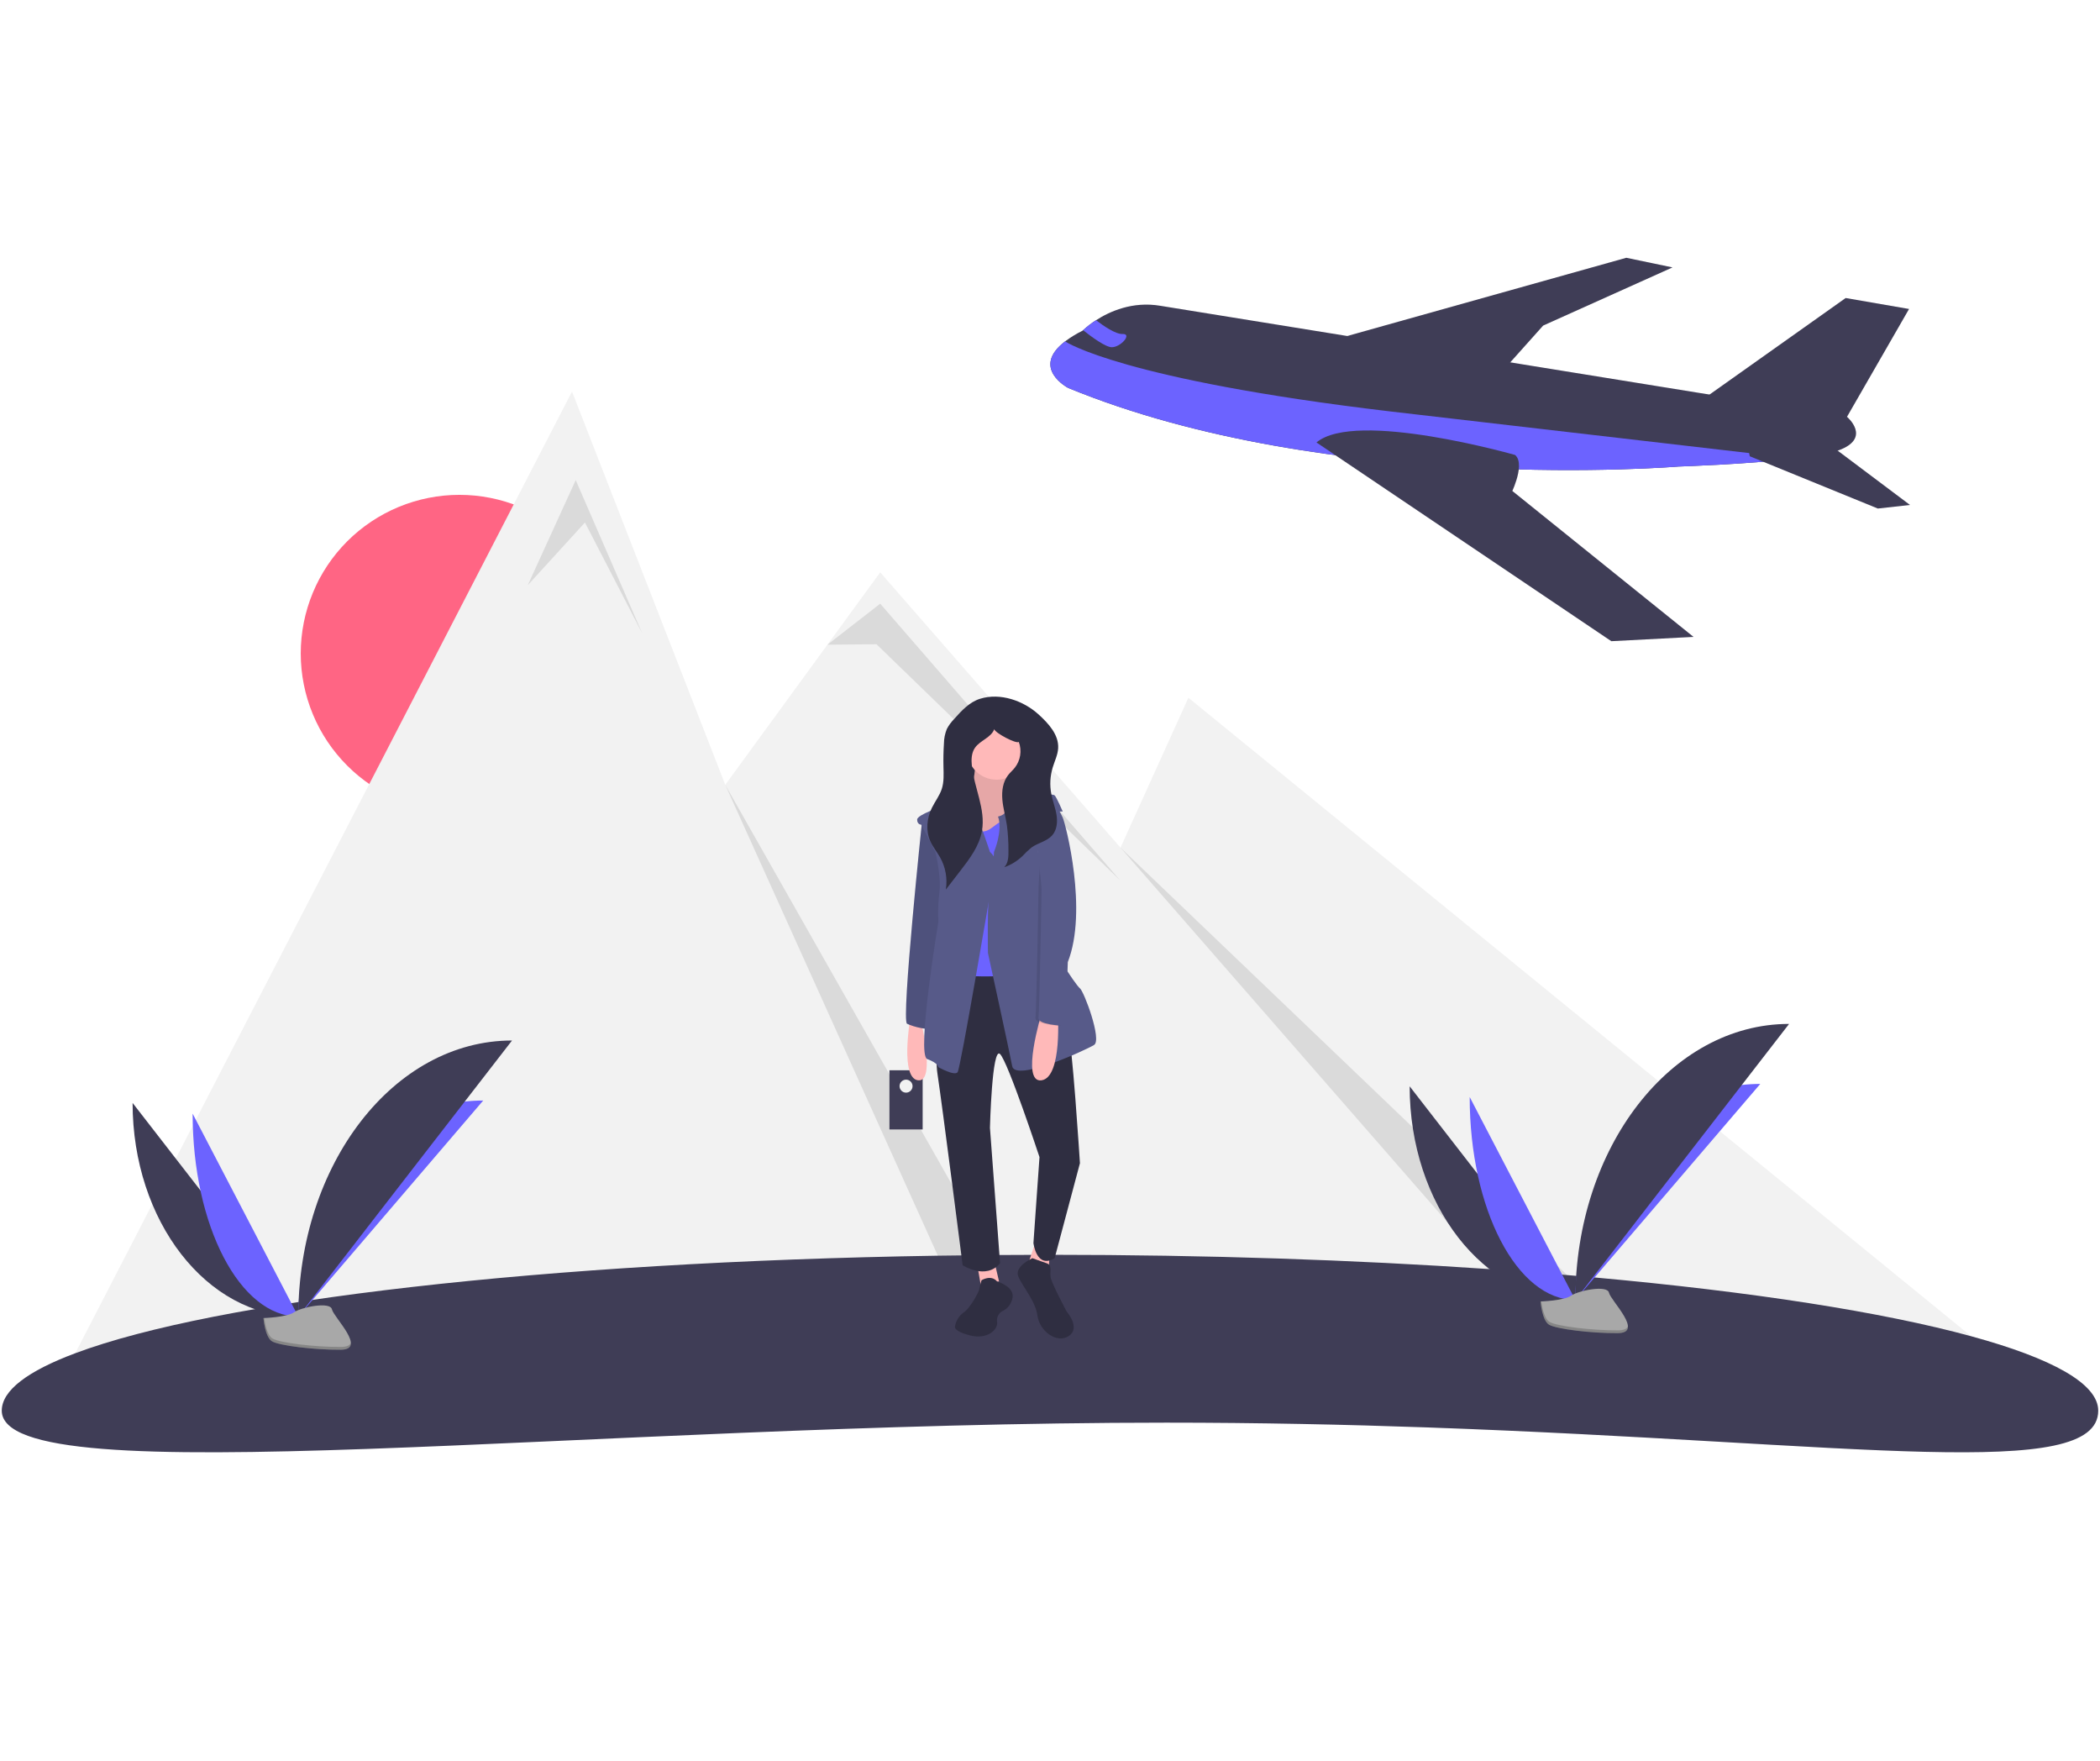 <?xml version="1.0" encoding="UTF-8"?>
<svg xmlns="http://www.w3.org/2000/svg" xmlns:xlink="http://www.w3.org/1999/xlink" width="705pt" height="591pt" viewBox="0 0 705 591" version="1.2">
<defs>
<clipPath id="clip1">
  <path d="M 15 131 L 683 131 L 683 487.582 L 15 487.582 Z M 15 131 "/>
</clipPath>
<clipPath id="clip2">
  <path d="M 0.594 421 L 704.402 421 L 704.402 487.582 L 0.594 487.582 Z M 0.594 421 "/>
</clipPath>
<clipPath id="clip3">
  <path d="M 449 86.402 L 562 86.402 L 562 125 L 449 125 Z M 449 86.402 "/>
</clipPath>
<clipPath id="clip4">
  <path d="M 449 86.402 L 562 86.402 L 562 125 L 449 125 Z M 449 86.402 "/>
</clipPath>
</defs>
<g id="surface1">
<path style=" stroke:none;fill-rule:nonzero;fill:rgb(100%,39.609%,51.759%);fill-opacity:1;" d="M 207.523 219.336 C 207.523 221.082 207.441 222.82 207.27 224.555 C 207.098 226.293 206.844 228.016 206.5 229.723 C 206.16 231.434 205.738 233.125 205.23 234.793 C 204.723 236.461 204.137 238.102 203.469 239.711 C 202.801 241.324 202.055 242.898 201.234 244.438 C 200.41 245.973 199.516 247.469 198.547 248.918 C 197.578 250.367 196.539 251.766 195.43 253.113 C 194.324 254.461 193.152 255.754 191.918 256.984 C 190.688 258.219 189.395 259.391 188.047 260.496 C 186.695 261.602 185.297 262.641 183.844 263.609 C 182.395 264.578 180.898 265.473 179.359 266.293 C 177.82 267.117 176.246 267.859 174.633 268.527 C 173.023 269.195 171.379 269.781 169.711 270.289 C 168.039 270.793 166.352 271.219 164.637 271.559 C 162.926 271.898 161.203 272.152 159.465 272.324 C 157.73 272.496 155.988 272.582 154.242 272.582 C 152.5 272.582 150.758 272.496 149.02 272.324 C 147.285 272.152 145.562 271.898 143.848 271.559 C 142.137 271.219 140.445 270.793 138.777 270.289 C 137.105 269.781 135.465 269.195 133.855 268.527 C 132.242 267.859 130.668 267.117 129.129 266.293 C 127.59 265.473 126.094 264.578 124.641 263.609 C 123.191 262.641 121.793 261.602 120.441 260.496 C 119.094 259.391 117.801 258.219 116.566 256.984 C 115.336 255.754 114.164 254.461 113.059 253.113 C 111.949 251.766 110.91 250.367 109.941 248.918 C 108.973 247.469 108.078 245.973 107.254 244.438 C 106.43 242.898 105.688 241.324 105.02 239.711 C 104.352 238.102 103.762 236.461 103.258 234.793 C 102.75 233.125 102.328 231.434 101.988 229.723 C 101.645 228.016 101.391 226.293 101.219 224.555 C 101.047 222.82 100.961 221.082 100.961 219.336 C 100.961 217.594 101.047 215.855 101.219 214.117 C 101.391 212.383 101.645 210.66 101.988 208.949 C 102.328 207.238 102.75 205.551 103.258 203.883 C 103.762 202.211 104.352 200.574 105.02 198.961 C 105.688 197.352 106.43 195.777 107.254 194.238 C 108.078 192.699 108.973 191.207 109.941 189.758 C 110.91 188.305 111.949 186.906 113.059 185.559 C 114.164 184.211 115.336 182.922 116.566 181.688 C 117.801 180.453 119.094 179.285 120.441 178.18 C 121.793 177.074 123.191 176.035 124.641 175.066 C 126.094 174.098 127.59 173.203 129.129 172.379 C 130.668 171.559 132.242 170.812 133.855 170.145 C 135.465 169.48 137.105 168.891 138.777 168.387 C 140.445 167.879 142.137 167.457 143.848 167.117 C 145.562 166.777 147.285 166.52 149.02 166.348 C 150.758 166.18 152.5 166.094 154.242 166.094 C 155.988 166.094 157.73 166.18 159.465 166.348 C 161.203 166.52 162.926 166.777 164.637 167.117 C 166.352 167.457 168.039 167.879 169.711 168.387 C 171.379 168.891 173.023 169.48 174.633 170.145 C 176.246 170.812 177.82 171.559 179.359 172.379 C 180.898 173.203 182.395 174.098 183.844 175.066 C 185.297 176.035 186.695 177.074 188.047 178.18 C 189.395 179.285 190.688 180.453 191.918 181.688 C 193.152 182.922 194.324 184.211 195.43 185.559 C 196.539 186.906 197.578 188.305 198.547 189.758 C 199.516 191.207 200.41 192.699 201.234 194.238 C 202.055 195.777 202.801 197.352 203.469 198.961 C 204.137 200.574 204.723 202.211 205.23 203.883 C 205.738 205.551 206.16 207.238 206.5 208.949 C 206.844 210.66 207.098 212.383 207.27 214.117 C 207.441 215.855 207.523 217.594 207.523 219.336 Z M 207.523 219.336 "/>
<g clip-path="url(#clip1)" clip-rule="nonzero">
<path style=" stroke:none;fill-rule:nonzero;fill:rgb(94.899%,94.899%,94.899%);fill-opacity:1;" d="M 682.348 465.293 C 679.215 468.113 675.922 470.742 672.48 473.176 C 664.281 478.934 655.52 483.641 646.191 487.297 C 607.562 486.367 550.773 481.633 479.094 479.105 C 473.746 477.281 468.277 475.301 462.688 473.176 C 455.289 470.359 447.68 467.262 439.855 463.887 C 407.367 449.859 374.012 440.738 340.969 435.293 C 333.871 434.121 326.789 433.117 319.727 432.281 C 170.527 414.453 32.938 466.84 17 473.176 L 15.465 473.176 L 25.266 454.207 L 192.035 131.422 L 231.039 231.484 L 243.484 263.426 L 277.789 216.383 L 295.5 192.098 L 376.168 284.512 L 398.965 234.195 L 556.816 362.922 L 565.617 370.098 L 574.527 377.367 L 577.367 379.684 L 661.754 448.504 Z M 682.348 465.293 "/>
</g>
<path style=" stroke:none;fill-rule:nonzero;fill:rgb(0%,0%,0%);fill-opacity:0.098;" d="M 177.168 196.43 L 193.277 161.141 L 215.578 212.527 L 196.375 175.379 Z M 177.168 196.43 "/>
<path style=" stroke:none;fill-rule:nonzero;fill:rgb(0%,0%,0%);fill-opacity:0.098;" d="M 340.969 435.293 C 333.871 434.121 326.789 433.117 319.727 432.281 L 243.484 263.426 Z M 340.969 435.293 "/>
<path style=" stroke:none;fill-rule:nonzero;fill:rgb(0%,0%,0%);fill-opacity:0.098;" d="M 277.789 216.383 L 295.5 202.621 L 376.043 295.488 L 294.262 216.242 Z M 277.789 216.383 "/>
<path style=" stroke:none;fill-rule:nonzero;fill:rgb(0%,0%,0%);fill-opacity:0.098;" d="M 376.164 284.508 L 537.125 438.504 L 515.109 443.691 Z M 376.164 284.508 "/>
<g clip-path="url(#clip2)" clip-rule="nonzero">
<path style=" stroke:none;fill-rule:nonzero;fill:rgb(24.709%,23.92%,33.73%);fill-opacity:1;" d="M 704.406 473.484 C 704.406 485.477 683.984 488.207 646.191 487.297 C 607.562 486.367 550.773 481.633 479.094 479.105 C 451.98 478.152 422.73 477.508 391.531 477.508 C 197.18 477.508 0.594 502.379 0.594 473.484 C 0.594 466.676 9.344 460.172 25.266 454.207 C 72.477 436.512 182.742 423.551 314.844 421.465 C 320.852 421.367 326.906 421.297 333.004 421.25 C 339.457 421.195 345.957 421.168 352.5 421.168 C 405.02 421.168 454.855 422.879 499.617 425.941 C 499.762 425.953 499.898 425.969 500.039 425.973 C 503.633 426.223 507.191 426.477 510.715 426.742 C 514.562 427.031 518.367 427.332 522.133 427.641 C 522.906 427.699 523.684 427.762 524.449 427.832 C 525.008 427.875 525.566 427.922 526.117 427.973 C 527.133 428.055 528.148 428.141 529.152 428.234 C 529.188 428.23 529.223 428.234 529.258 428.238 C 531.105 428.402 532.938 428.562 534.758 428.723 C 534.953 428.742 535.145 428.758 535.336 428.773 C 588.277 433.57 632.027 440.387 661.754 448.504 C 688.953 455.926 704.406 464.434 704.406 473.484 Z M 704.406 473.484 "/>
</g>
<path style=" stroke:none;fill-rule:nonzero;fill:rgb(24.709%,23.92%,33.73%);fill-opacity:1;" d="M 44.512 370.191 C 44.512 409.824 69.395 441.895 100.145 441.895 "/>
<path style=" stroke:none;fill-rule:nonzero;fill:rgb(42.349%,38.82%,100%);fill-opacity:1;" d="M 100.145 441.895 C 100.145 401.816 127.91 369.387 162.223 369.387 "/>
<path style=" stroke:none;fill-rule:nonzero;fill:rgb(42.349%,38.82%,100%);fill-opacity:1;" d="M 64.668 373.785 C 64.668 411.43 80.535 441.895 100.145 441.895 "/>
<path style=" stroke:none;fill-rule:nonzero;fill:rgb(24.709%,23.92%,33.73%);fill-opacity:1;" d="M 100.145 441.895 C 100.145 390.684 132.238 349.242 171.898 349.242 "/>
<path style=" stroke:none;fill-rule:nonzero;fill:rgb(65.88%,65.88%,65.88%);fill-opacity:1;" d="M 88.441 442.402 C 88.441 442.402 96.328 442.156 98.707 440.465 C 101.086 438.773 110.844 436.754 111.434 439.469 C 112.023 442.18 123.289 452.961 114.383 453.035 C 105.477 453.105 93.688 451.648 91.312 450.203 C 88.941 448.758 88.441 442.402 88.441 442.402 Z M 88.441 442.402 "/>
<path style=" stroke:none;fill-rule:nonzero;fill:rgb(0%,0%,0%);fill-opacity:0.2;" d="M 114.539 452.09 C 105.633 452.16 93.844 450.703 91.473 449.258 C 89.664 448.16 88.945 444.211 88.703 442.391 C 88.535 442.398 88.441 442.402 88.441 442.402 C 88.441 442.402 88.941 448.758 91.312 450.203 C 93.688 451.648 105.477 453.105 114.383 453.035 C 116.953 453.012 117.84 452.098 117.793 450.746 C 117.434 451.562 116.453 452.074 114.539 452.09 Z M 114.539 452.09 "/>
<path style=" stroke:none;fill-rule:nonzero;fill:rgb(24.709%,23.92%,33.73%);fill-opacity:1;" d="M 473.242 364.617 C 473.242 404.254 498.125 436.324 528.871 436.324 Z M 473.242 364.617 "/>
<path style=" stroke:none;fill-rule:nonzero;fill:rgb(42.349%,38.82%,100%);fill-opacity:1;" d="M 528.871 436.324 C 528.871 396.246 556.637 363.812 590.953 363.812 Z M 528.871 436.324 "/>
<path style=" stroke:none;fill-rule:nonzero;fill:rgb(42.349%,38.82%,100%);fill-opacity:1;" d="M 493.398 368.211 C 493.398 405.859 509.266 436.324 528.871 436.324 Z M 493.398 368.211 "/>
<path style=" stroke:none;fill-rule:nonzero;fill:rgb(24.709%,23.92%,33.73%);fill-opacity:1;" d="M 528.871 436.324 C 528.871 385.109 560.965 343.672 600.625 343.672 Z M 528.871 436.324 "/>
<path style=" stroke:none;fill-rule:nonzero;fill:rgb(65.88%,65.88%,65.88%);fill-opacity:1;" d="M 517.168 436.828 C 517.168 436.828 525.059 436.586 527.438 434.895 C 529.812 433.203 539.57 431.184 540.16 433.895 C 540.75 436.609 552.016 447.391 543.109 447.461 C 534.203 447.535 522.414 446.074 520.043 444.633 C 517.668 443.188 517.168 436.828 517.168 436.828 Z M 517.168 436.828 "/>
<path style=" stroke:none;fill-rule:nonzero;fill:rgb(0%,0%,0%);fill-opacity:0.2;" d="M 543.27 446.52 C 534.363 446.59 522.574 445.133 520.199 443.688 C 518.395 442.586 517.672 438.641 517.434 436.816 C 517.266 436.824 517.168 436.828 517.168 436.828 C 517.168 436.828 517.668 443.188 520.043 444.633 C 522.414 446.074 534.203 447.535 543.109 447.461 C 545.68 447.441 546.57 446.527 546.52 445.172 C 546.164 445.992 545.184 446.504 543.27 446.52 Z M 543.27 446.52 "/>
<path style=" stroke:none;fill-rule:nonzero;fill:rgb(24.709%,23.92%,33.73%);fill-opacity:1;" d="M 298.598 359.23 L 309.75 359.23 L 309.75 379.098 L 298.598 379.098 Z M 298.598 359.23 "/>
<path style=" stroke:none;fill-rule:nonzero;fill:rgb(94.899%,94.899%,94.899%);fill-opacity:1;" d="M 306.355 364.559 C 306.355 364.848 306.301 365.129 306.191 365.395 C 306.082 365.66 305.922 365.898 305.719 366.102 C 305.512 366.305 305.277 366.465 305.012 366.574 C 304.742 366.684 304.465 366.742 304.176 366.742 C 303.887 366.742 303.605 366.684 303.34 366.574 C 303.074 366.465 302.836 366.305 302.633 366.102 C 302.426 365.898 302.27 365.66 302.16 365.395 C 302.047 365.129 301.992 364.848 301.992 364.559 C 301.992 364.27 302.047 363.992 302.16 363.727 C 302.27 363.457 302.426 363.223 302.633 363.02 C 302.836 362.812 303.074 362.656 303.34 362.547 C 303.605 362.434 303.887 362.379 304.176 362.379 C 304.465 362.379 304.742 362.434 305.012 362.547 C 305.277 362.656 305.512 362.812 305.719 363.02 C 305.922 363.223 306.082 363.457 306.191 363.727 C 306.301 363.992 306.355 364.27 306.355 364.559 Z M 306.355 364.559 "/>
<path style=" stroke:none;fill-rule:nonzero;fill:rgb(100%,72.549%,72.549%);fill-opacity:1;" d="M 305.527 342.254 C 305.527 342.254 302.133 361.926 308.242 362.605 C 314.352 363.285 308.922 341.574 308.922 341.574 Z M 305.527 342.254 "/>
<path style=" stroke:none;fill-rule:nonzero;fill:rgb(34.119%,35.289%,53.729%);fill-opacity:1;" d="M 309.602 275.098 C 309.602 275.098 302.473 342.594 304.508 343.609 C 306.547 344.629 311.977 345.984 312.996 344.969 C 314.012 343.949 318.086 302.23 318.086 302.23 L 315.031 280.523 Z M 309.602 275.098 "/>
<path style=" stroke:none;fill-rule:nonzero;fill:rgb(0%,0%,0%);fill-opacity:0.098;" d="M 309.602 275.098 C 309.602 275.098 302.473 342.594 304.508 343.609 C 306.547 344.629 311.977 345.984 312.996 344.969 C 314.012 343.949 318.086 302.23 318.086 302.23 L 315.031 280.523 Z M 309.602 275.098 "/>
<path style=" stroke:none;fill-rule:nonzero;fill:rgb(18.43%,18.039%,25.49%);fill-opacity:1;" d="M 322.668 244.738 L 344.051 244.738 L 344.051 267.805 L 322.668 267.805 Z M 322.668 244.738 "/>
<path style=" stroke:none;fill-rule:nonzero;fill:rgb(100%,72.549%,72.549%);fill-opacity:1;" d="M 327.59 255.086 C 327.59 255.086 326.91 270.008 322.16 271.027 C 317.406 272.043 326.57 289.344 326.57 289.344 L 340.828 287.984 L 344.219 267.633 C 344.219 267.633 336.414 266.277 339.129 255.762 Z M 327.59 255.086 "/>
<path style=" stroke:none;fill-rule:nonzero;fill:rgb(0%,0%,0%);fill-opacity:0.098;" d="M 327.59 255.086 C 327.59 255.086 326.91 270.008 322.16 271.027 C 317.406 272.043 326.57 289.344 326.57 289.344 L 340.828 287.984 L 344.219 267.633 C 344.219 267.633 336.414 266.277 339.129 255.762 Z M 327.59 255.086 "/>
<path style=" stroke:none;fill-rule:nonzero;fill:rgb(100%,72.549%,72.549%);fill-opacity:1;" d="M 328.27 425.691 L 329.285 431.457 L 335.395 430.102 L 334.039 424.336 Z M 328.27 425.691 "/>
<path style=" stroke:none;fill-rule:nonzero;fill:rgb(100%,72.549%,72.549%);fill-opacity:1;" d="M 347.613 416.875 L 345.578 422.98 L 352.027 426.371 L 352.367 421.281 Z M 347.613 416.875 "/>
<path style=" stroke:none;fill-rule:nonzero;fill:rgb(18.43%,18.039%,25.49%);fill-opacity:1;" d="M 321.141 325.297 C 321.141 325.297 312.996 349.039 314.691 360.23 C 316.387 371.422 323.176 424.676 323.176 424.676 C 323.176 424.676 330.984 429.762 335.734 423.996 L 332.34 378.547 C 332.34 378.547 333.02 351.074 335.734 353.785 C 338.449 356.5 348.973 388.383 348.973 388.383 L 346.938 417.215 C 346.938 417.215 347.953 426.031 354.062 422.301 L 362.551 390.418 C 362.551 390.418 359.832 347.68 358.477 345.984 C 357.117 344.289 348.293 324.617 348.293 324.617 Z M 321.141 325.297 "/>
<path style=" stroke:none;fill-rule:nonzero;fill:rgb(100%,72.549%,72.549%);fill-opacity:1;" d="M 344.391 251.863 C 344.391 252.508 344.328 253.148 344.199 253.781 C 344.074 254.414 343.887 255.031 343.641 255.625 C 343.395 256.223 343.09 256.789 342.73 257.328 C 342.371 257.863 341.965 258.359 341.508 258.816 C 341.051 259.273 340.555 259.684 340.016 260.039 C 339.477 260.398 338.91 260.703 338.312 260.949 C 337.715 261.195 337.102 261.383 336.469 261.508 C 335.832 261.637 335.195 261.699 334.547 261.699 C 333.902 261.699 333.262 261.637 332.629 261.508 C 331.992 261.383 331.379 261.195 330.781 260.949 C 330.184 260.703 329.617 260.398 329.078 260.039 C 328.543 259.684 328.043 259.273 327.586 258.816 C 327.129 258.359 326.723 257.863 326.363 257.328 C 326.004 256.789 325.699 256.223 325.453 255.625 C 325.207 255.031 325.02 254.414 324.895 253.781 C 324.766 253.148 324.703 252.508 324.703 251.863 C 324.703 251.215 324.766 250.578 324.895 249.945 C 325.02 249.309 325.207 248.695 325.453 248.098 C 325.699 247.5 326.004 246.934 326.363 246.398 C 326.723 245.859 327.129 245.363 327.586 244.906 C 328.043 244.449 328.543 244.043 329.078 243.684 C 329.617 243.324 330.184 243.023 330.781 242.773 C 331.379 242.527 331.992 242.34 332.629 242.215 C 333.262 242.09 333.902 242.027 334.547 242.027 C 335.195 242.027 335.832 242.09 336.469 242.215 C 337.102 242.34 337.715 242.527 338.312 242.773 C 338.91 243.023 339.477 243.324 340.016 243.684 C 340.555 244.043 341.051 244.449 341.508 244.906 C 341.965 245.363 342.371 245.859 342.73 246.398 C 343.09 246.934 343.395 247.5 343.641 248.098 C 343.887 248.695 344.074 249.309 344.199 249.945 C 344.328 250.578 344.391 251.215 344.391 251.863 Z M 344.391 251.863 "/>
<path style=" stroke:none;fill-rule:nonzero;fill:rgb(42.349%,38.82%,100%);fill-opacity:1;" d="M 324.535 276.113 C 324.535 276.113 328.27 281.543 333.02 277.809 C 337.773 274.078 340.488 273.738 340.488 273.738 L 346.258 277.133 L 344.898 290.359 L 346.938 326.992 C 346.938 326.992 322.16 329.027 320.801 326.312 C 319.441 323.598 322.496 312.066 322.496 312.066 L 318.086 287.309 L 318.086 276.113 Z M 324.535 276.113 "/>
<path style=" stroke:none;fill-rule:nonzero;fill:rgb(34.119%,35.289%,53.729%);fill-opacity:1;" d="M 332.34 285.949 C 332.34 285.949 326.23 267.297 324.195 266.957 C 322.16 266.617 316.387 270.688 316.387 270.688 C 316.387 270.688 307.902 273.402 307.902 275.098 C 307.902 276.793 309.262 276.793 309.262 276.793 L 314.012 285.949 C 314.012 285.949 316.051 294.09 315.371 299.52 C 314.961 302.785 314.848 306.066 315.031 309.355 C 315.031 309.355 307.562 354.125 311.297 355.48 C 315.031 356.84 315.031 358.195 315.031 358.195 C 315.031 358.195 320.461 361.25 321.48 359.891 C 322.496 358.535 332.34 300.195 332.34 300.195 C 332.34 300.195 337.434 290.359 332.34 285.949 Z M 332.34 285.949 "/>
<path style=" stroke:none;fill-rule:nonzero;fill:rgb(34.119%,35.289%,53.729%);fill-opacity:1;" d="M 333.699 285.949 C 333.699 285.949 336.754 278.828 335.055 274.078 C 335.055 274.078 336.754 273.738 337.434 272.723 C 338.109 271.703 337.434 266.617 339.129 266.277 C 340.828 265.938 353.387 266.277 354.062 266.957 C 354.742 267.637 356.777 272.383 356.777 272.383 L 355.762 272.383 L 348.293 284.594 C 348.293 284.594 352.027 307.656 351.348 311.391 C 350.668 315.121 361.191 330.723 362.551 331.738 C 363.906 332.758 370.016 349.039 367.301 350.734 C 364.586 352.43 340.828 363.285 339.809 357.855 C 338.789 352.43 331.664 319.867 331.664 319.867 C 331.664 319.867 331.324 301.891 332.34 297.484 C 333.359 293.074 333.699 285.949 333.699 285.949 Z M 333.699 285.949 "/>
<path style=" stroke:none;fill-rule:nonzero;fill:rgb(100%,72.549%,72.549%);fill-opacity:1;" d="M 349.652 340.219 C 349.652 340.219 342.523 363.621 349.652 362.605 C 356.777 361.586 355.082 339.539 355.082 339.539 Z M 349.652 340.219 "/>
<path style=" stroke:none;fill-rule:nonzero;fill:rgb(18.43%,18.039%,25.49%);fill-opacity:1;" d="M 334.73 430.113 C 334.73 430.113 340.359 431.719 339.957 435.336 C 339.895 435.859 339.766 436.367 339.566 436.859 C 339.371 437.352 339.113 437.809 338.797 438.23 C 338.477 438.652 338.113 439.027 337.695 439.355 C 337.277 439.68 336.828 439.949 336.34 440.156 C 335.738 440.547 335.293 441.07 335 441.727 C 334.707 442.379 334.617 443.062 334.73 443.77 C 335.133 446.18 331.516 449.797 325.488 448.188 C 319.457 446.582 320.664 444.977 320.664 444.977 C 320.828 444.086 321.152 443.258 321.641 442.492 C 322.125 441.727 322.738 441.082 323.477 440.559 C 325.891 438.949 328.703 433.328 328.703 432.926 C 328.703 432.523 329.508 429.711 329.508 429.711 C 329.508 429.711 332.723 427.703 334.73 430.113 Z M 334.73 430.113 "/>
<path style=" stroke:none;fill-rule:nonzero;fill:rgb(18.43%,18.039%,25.49%);fill-opacity:1;" d="M 346.598 422.301 C 346.598 422.301 340.488 425.016 341.844 428.406 C 343.203 431.797 347.613 436.547 348.293 441.633 C 348.973 446.723 354.742 451.133 358.816 448.418 C 362.887 445.703 358.137 440.277 358.137 440.277 C 358.137 440.277 353.047 430.781 352.707 428.746 C 352.367 426.711 353.387 424.676 351.348 423.996 C 349.312 423.316 346.598 422.301 346.598 422.301 Z M 346.598 422.301 "/>
<path style=" stroke:none;fill-rule:nonzero;fill:rgb(0%,0%,0%);fill-opacity:0.098;" d="M 355.59 275.945 C 355.59 275.945 354.742 272.043 355.762 274.418 C 356.777 276.793 364.246 305.621 357.457 322.922 C 357.457 322.922 356.777 344.289 356.102 344.289 C 355.422 344.289 347.277 343.949 347.613 341.574 C 347.953 339.203 348.633 300.875 348.633 298.5 C 348.633 296.125 349.82 280.691 349.82 280.691 Z M 355.59 275.945 "/>
<path style=" stroke:none;fill-rule:nonzero;fill:rgb(34.119%,35.289%,53.729%);fill-opacity:1;" d="M 354.062 270.008 C 355.156 271.363 356.062 272.832 356.777 274.418 C 357.797 276.793 365.266 305.621 358.477 322.922 C 358.477 322.922 357.797 344.289 357.117 344.289 C 356.441 344.289 348.293 343.949 348.633 341.574 C 348.973 339.203 349.652 300.875 349.652 298.5 C 349.652 296.125 347.613 280.184 347.613 280.184 Z M 354.062 270.008 "/>
<path style=" stroke:none;fill-rule:nonzero;fill:rgb(18.43%,18.039%,25.49%);fill-opacity:1;" d="M 329 234.547 C 325.438 235.66 322.777 238.566 320.301 241.352 C 319.332 242.344 318.523 243.449 317.871 244.676 C 317.238 246.238 316.91 247.867 316.891 249.559 C 316.727 252.152 316.672 254.75 316.734 257.355 C 316.789 259.848 316.941 262.402 316.176 264.777 C 315.434 267.07 313.891 269.012 312.832 271.176 C 311.141 274.633 310.75 278.824 312.309 282.34 C 313.168 284.277 314.559 285.922 315.602 287.77 C 316.52 289.41 317.145 291.16 317.477 293.012 C 317.805 294.863 317.824 296.719 317.531 298.578 L 322.422 292.254 C 325.551 288.199 328.781 283.93 329.66 278.887 C 330.938 271.57 327.035 264.406 326.262 257.02 C 326.047 254.961 326.121 252.738 327.285 251.027 C 329.008 248.5 332.754 247.609 333.789 244.73 C 333.938 245.938 341.16 249.773 342.027 249.027 C 342.297 249.746 342.469 250.488 342.543 251.254 C 342.621 252.02 342.598 252.781 342.48 253.543 C 342.359 254.301 342.148 255.035 341.84 255.738 C 341.531 256.445 341.141 257.098 340.664 257.703 C 339.965 258.57 339.105 259.301 338.426 260.18 C 336.66 262.461 336.258 265.535 336.508 268.41 C 336.758 271.281 337.582 274.07 338.02 276.922 C 338.391 279.762 338.566 282.613 338.551 285.48 C 338.582 287.461 338.527 289.672 337.137 291.082 C 339.445 290.277 341.48 289.027 343.246 287.344 C 344.195 286.309 345.211 285.348 346.293 284.457 C 348.48 282.879 351.441 282.414 353.227 280.391 C 354.82 278.59 355.074 275.941 354.699 273.566 C 354.324 271.191 353.414 268.93 352.953 266.566 C 352.363 263.52 352.523 260.508 353.426 257.539 C 354.074 255.414 355.113 253.363 355.238 251.145 C 355.496 246.621 352.004 242.836 348.648 239.785 C 343.617 235.219 335.828 232.41 329 234.547 Z M 329 234.547 "/>
<path style=" stroke:none;fill-rule:nonzero;fill:rgb(94.899%,94.899%,94.899%);fill-opacity:1;" d="M 617.293 151.137 C 614.285 152.246 609 153.156 602.887 153.891 C 586.258 155.883 563.469 156.59 563.469 156.59 C 563.469 156.59 446.359 166.297 358.582 130.199 C 358.582 130.199 345.812 123.508 357.672 114.508 C 359.5 113.156 361.43 111.98 363.465 110.973 C 363.465 110.973 363.516 110.922 363.609 110.832 C 364.961 109.582 366.41 108.465 367.961 107.48 C 372.508 104.543 380.188 101.059 389.531 102.637 L 620.062 139.898 C 620.062 139.898 628.484 147.008 617.293 151.137 Z M 617.293 151.137 "/>
<path style=" stroke:none;fill-rule:nonzero;fill:rgb(94.899%,94.899%,94.899%);fill-opacity:1;" d="M 571.355 134.25 L 619.617 100.031 L 640.891 103.707 L 620.062 139.898 C 620.062 139.898 571.91 140.281 571.355 134.25 Z M 571.355 134.25 "/>
<g clip-path="url(#clip3)" clip-rule="nonzero">
<path style=" stroke:none;fill-rule:nonzero;fill:rgb(94.899%,94.899%,94.899%);fill-opacity:1;" d="M 449.848 113.465 L 545.98 86.523 L 561.48 89.758 L 518.055 109.277 L 504.48 124.453 Z M 449.848 113.465 "/>
</g>
<path style=" stroke:none;fill-rule:nonzero;fill:rgb(94.899%,94.899%,94.899%);fill-opacity:1;" d="M 602.887 153.891 C 586.258 155.883 563.469 156.59 563.469 156.59 C 563.469 156.59 446.359 166.297 358.582 130.199 C 358.582 130.199 345.812 123.508 357.672 114.508 L 357.715 114.672 C 357.715 114.672 376.652 127.465 467.148 138.145 Z M 602.887 153.891 "/>
<path style=" stroke:none;fill-rule:nonzero;fill:rgb(94.899%,94.899%,94.899%);fill-opacity:1;" d="M 587.434 153.148 L 630.414 170.684 L 641.211 169.488 L 615.5 150.18 C 615.5 150.18 584.406 143.555 587.434 153.148 Z M 587.434 153.148 "/>
<path style=" stroke:none;fill-rule:nonzero;fill:rgb(94.899%,94.899%,94.899%);fill-opacity:1;" d="M 373.281 116.543 C 371.23 116.582 366.531 113.141 363.609 110.832 C 364.961 109.582 366.41 108.465 367.961 107.48 C 370.316 109.285 374.508 112.207 376.836 112.105 C 380.199 111.953 376.367 116.492 373.281 116.543 Z M 373.281 116.543 "/>
<path style=" stroke:none;fill-rule:nonzero;fill:rgb(94.899%,94.899%,94.899%);fill-opacity:1;" d="M 568.539 213.77 L 540.945 215.211 L 463.363 162.934 L 448.961 153.227 L 441.961 148.512 C 455.09 137.426 508.637 152.711 508.637 152.711 C 509.66 153.574 509.988 155.012 509.941 156.598 C 509.852 159.57 508.453 163.07 507.914 164.316 C 507.785 164.617 507.707 164.785 507.707 164.785 Z M 568.539 213.77 "/>
<path style=" stroke:none;fill-rule:nonzero;fill:rgb(24.709%,23.92%,33.73%);fill-opacity:1;" d="M 617.293 151.137 C 614.285 152.246 609 153.156 602.887 153.891 C 586.258 155.883 563.469 156.59 563.469 156.59 C 563.469 156.59 446.359 166.297 358.582 130.199 C 358.582 130.199 345.812 123.508 357.672 114.508 C 359.5 113.156 361.43 111.98 363.465 110.973 C 363.465 110.973 363.516 110.922 363.609 110.832 C 364.961 109.582 366.41 108.465 367.961 107.48 C 372.508 104.543 380.188 101.059 389.531 102.637 L 620.062 139.898 C 620.062 139.898 628.484 147.008 617.293 151.137 Z M 617.293 151.137 "/>
<path style=" stroke:none;fill-rule:nonzero;fill:rgb(24.709%,23.92%,33.73%);fill-opacity:1;" d="M 571.355 134.25 L 619.617 100.031 L 640.891 103.707 L 620.062 139.898 C 620.062 139.898 571.91 140.281 571.355 134.25 Z M 571.355 134.25 "/>
<g clip-path="url(#clip4)" clip-rule="nonzero">
<path style=" stroke:none;fill-rule:nonzero;fill:rgb(24.709%,23.92%,33.73%);fill-opacity:1;" d="M 449.848 113.465 L 545.98 86.523 L 561.48 89.758 L 518.055 109.277 L 504.48 124.453 Z M 449.848 113.465 "/>
</g>
<path style=" stroke:none;fill-rule:nonzero;fill:rgb(42.349%,38.82%,100%);fill-opacity:1;" d="M 602.887 153.891 C 586.258 155.883 563.469 156.59 563.469 156.59 C 563.469 156.59 446.359 166.297 358.582 130.199 C 358.582 130.199 345.812 123.508 357.672 114.508 L 357.715 114.672 C 357.715 114.672 376.652 127.465 467.148 138.145 Z M 602.887 153.891 "/>
<path style=" stroke:none;fill-rule:nonzero;fill:rgb(24.709%,23.92%,33.73%);fill-opacity:1;" d="M 587.434 153.148 L 630.414 170.684 L 641.211 169.488 L 615.5 150.18 C 615.5 150.18 584.406 143.555 587.434 153.148 Z M 587.434 153.148 "/>
<path style=" stroke:none;fill-rule:nonzero;fill:rgb(42.349%,38.82%,100%);fill-opacity:1;" d="M 373.281 116.543 C 371.23 116.582 366.531 113.141 363.609 110.832 C 364.961 109.582 366.41 108.465 367.961 107.48 C 370.316 109.285 374.508 112.207 376.836 112.105 C 380.199 111.953 376.367 116.492 373.281 116.543 Z M 373.281 116.543 "/>
<path style=" stroke:none;fill-rule:nonzero;fill:rgb(24.709%,23.92%,33.73%);fill-opacity:1;" d="M 568.539 213.77 L 540.945 215.211 L 463.363 162.934 L 448.961 153.227 L 441.961 148.512 C 455.09 137.426 508.637 152.711 508.637 152.711 C 509.66 153.574 509.988 155.012 509.941 156.598 C 509.852 159.57 508.453 163.07 507.914 164.316 C 507.785 164.617 507.707 164.785 507.707 164.785 Z M 568.539 213.77 "/>
</g>
</svg>
